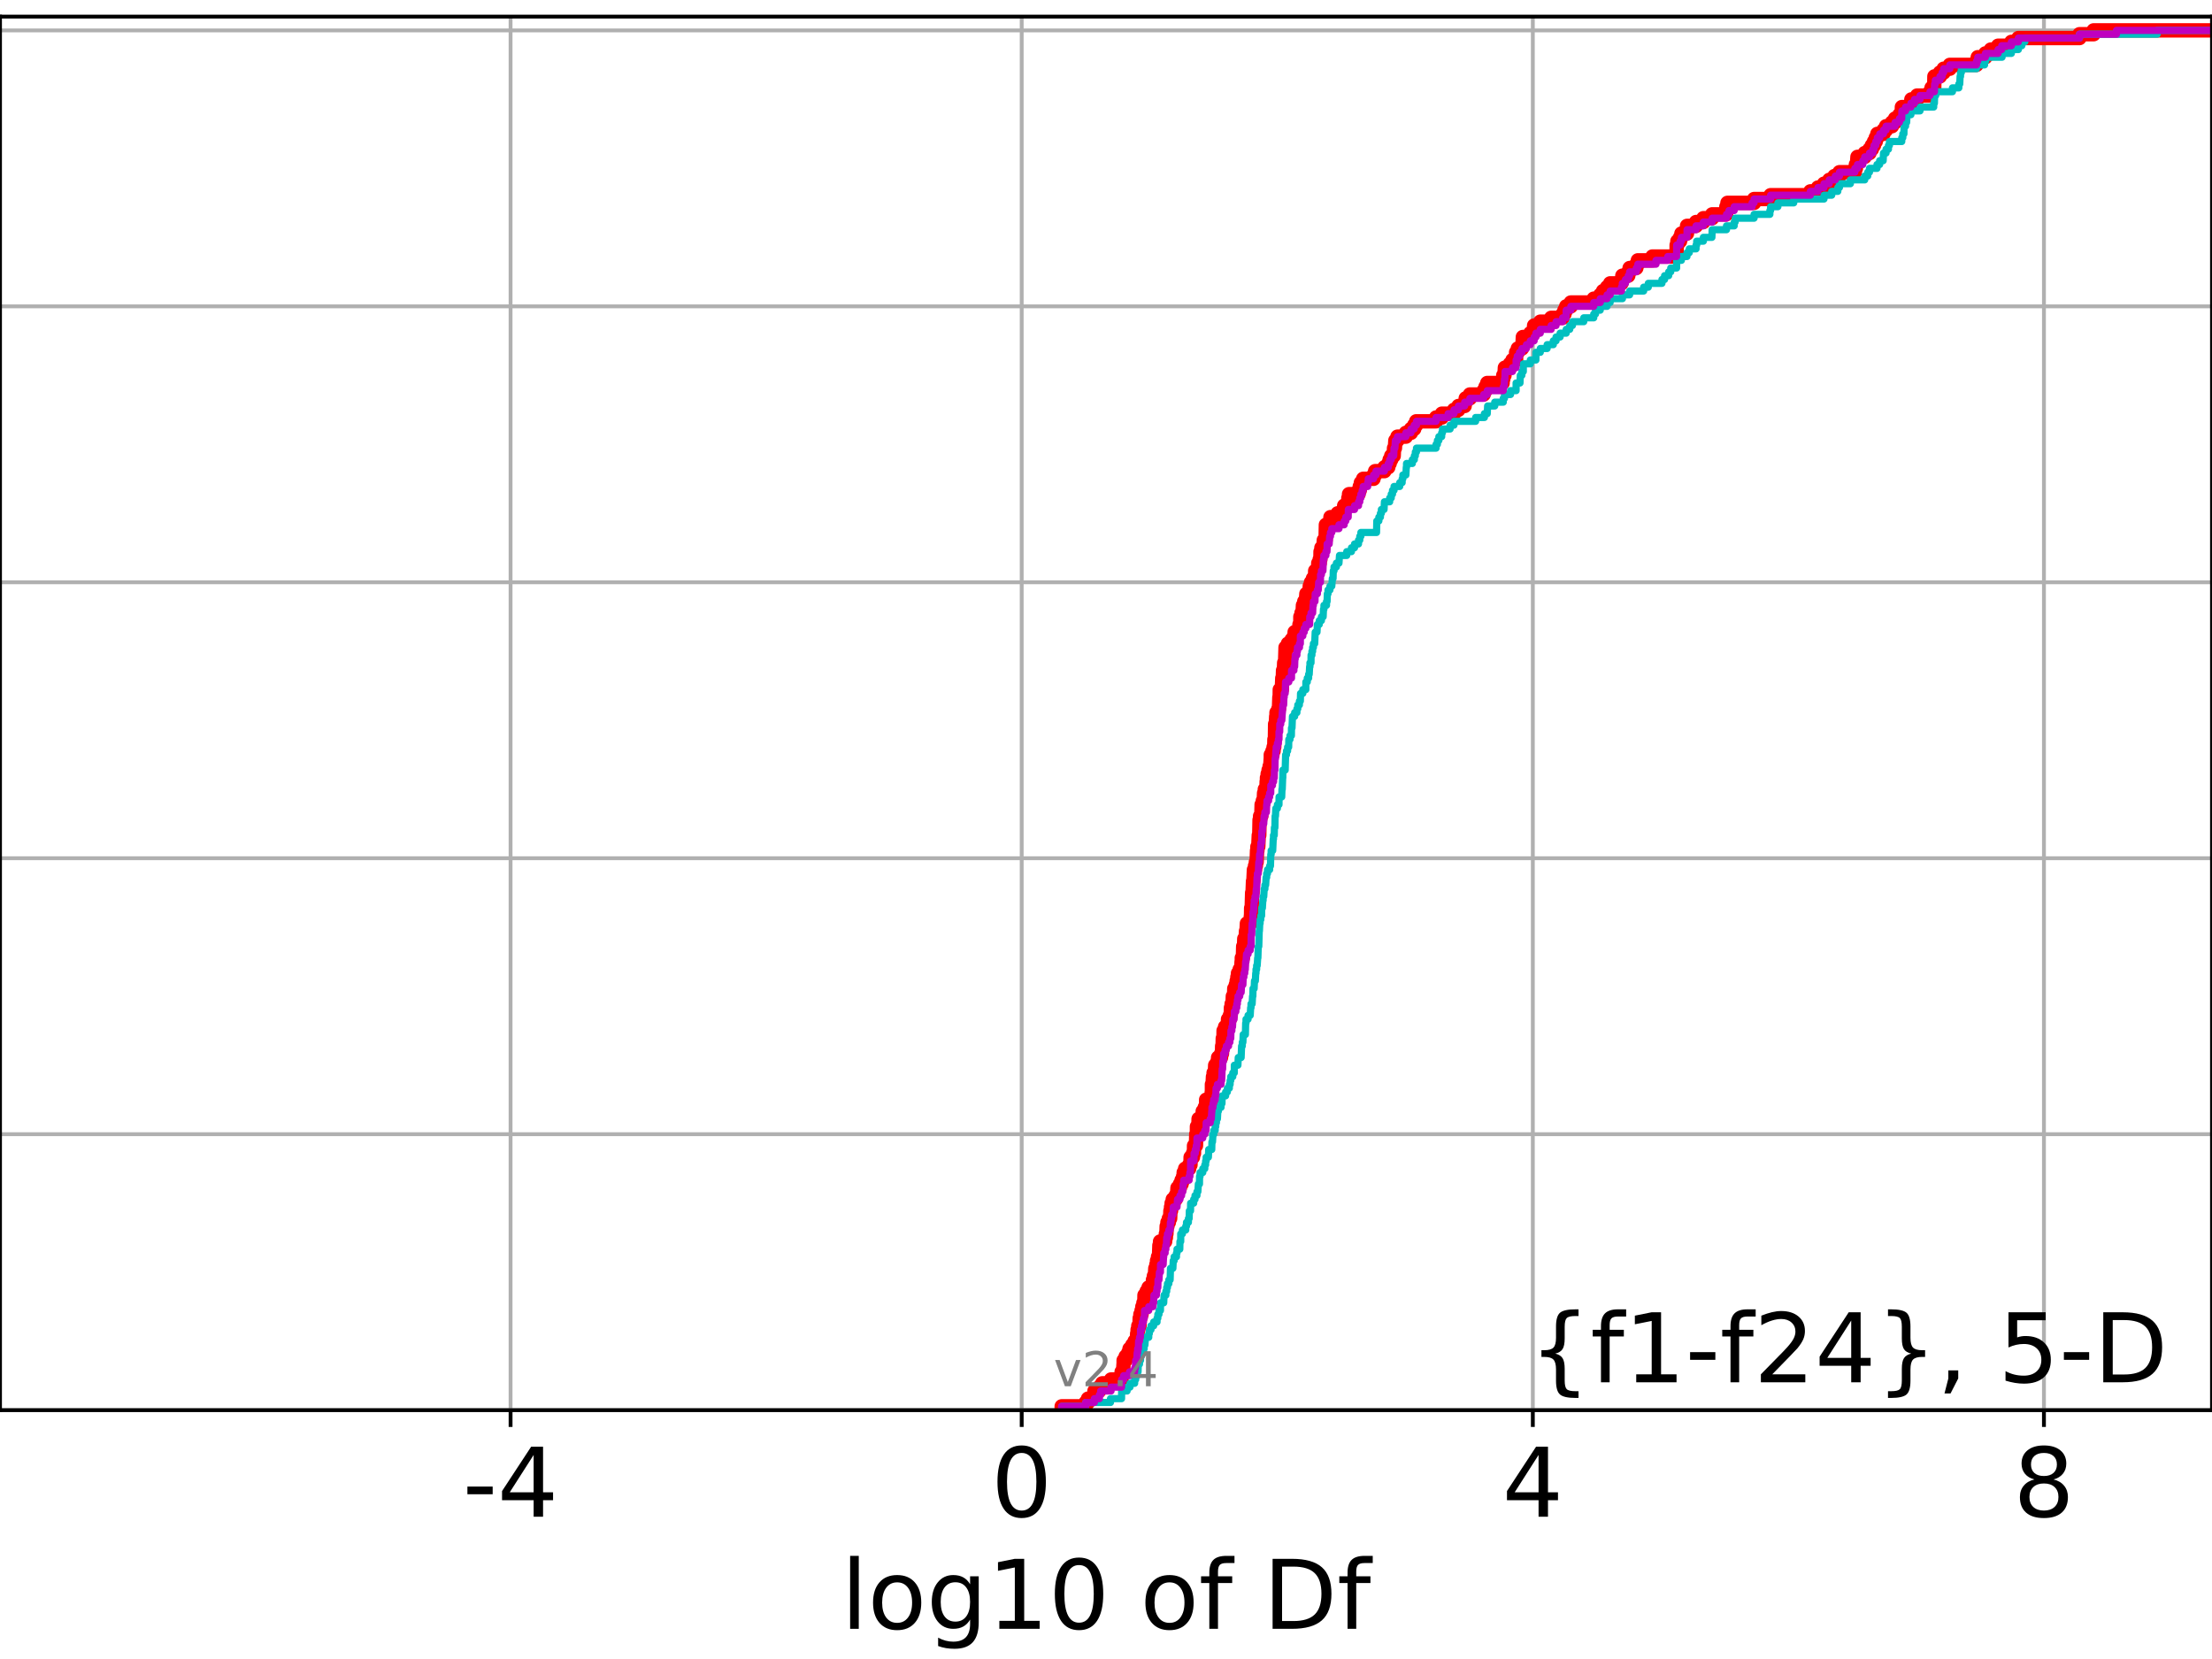 <?xml version="1.0" encoding="utf-8" standalone="no"?>
<!DOCTYPE svg PUBLIC "-//W3C//DTD SVG 1.1//EN"
  "http://www.w3.org/Graphics/SVG/1.1/DTD/svg11.dtd">
<!-- Created with matplotlib (https://matplotlib.org/) -->
<svg height="345.6pt" version="1.1" viewBox="0 0 460.8 345.6" width="460.8pt" xmlns="http://www.w3.org/2000/svg" xmlns:xlink="http://www.w3.org/1999/xlink">
 <defs>
  <style type="text/css">
*{stroke-linecap:butt;stroke-linejoin:round;}
  </style>
 </defs>
 <g id="figure_1">
  <g id="patch_1">
   <path d="M 0 345.6 
L 460.8 345.6 
L 460.8 0 
L 0 0 
z
" style="fill:#ffffff;"/>
  </g>
  <g id="axes_1">
   <g id="patch_2">
    <path d="M 0 293.76 
L 460.8 293.76 
L 460.8 3.456 
L 0 3.456 
z
" style="fill:#ffffff;"/>
   </g>
   <g id="matplotlib.axis_1">
    <g id="xtick_1">
     <g id="line2d_1">
      <path clip-path="url(#p5a6af10f30)" d="M 106.361 293.76 
L 106.361 3.456 
" style="fill:none;stroke:#b0b0b0;stroke-linecap:square;stroke-width:0.8;"/>
     </g>
     <g id="line2d_2">
      <defs>
       <path d="M 0 0 
L 0 3.5 
" id="mb61522f0f8" style="stroke:#000000;stroke-width:0.8;"/>
      </defs>
      <g>
       <use style="stroke:#000000;stroke-width:0.8;" x="106.361" xlink:href="#mb61522f0f8" y="293.76"/>
      </g>
     </g>
     <g id="text_1">
      <!-- -4 -->
      <defs>
       <path d="M 4.891 31.391 
L 31.203 31.391 
L 31.203 23.391 
L 4.891 23.391 
z
" id="DejaVuSans-45"/>
       <path d="M 37.797 64.312 
L 12.891 25.391 
L 37.797 25.391 
z
M 35.203 72.906 
L 47.609 72.906 
L 47.609 25.391 
L 58.016 25.391 
L 58.016 17.188 
L 47.609 17.188 
L 47.609 0 
L 37.797 0 
L 37.797 17.188 
L 4.891 17.188 
L 4.891 26.703 
z
" id="DejaVuSans-52"/>
      </defs>
      <g transform="translate(96.391 315.957)scale(0.2 -0.2)">
       <use xlink:href="#DejaVuSans-45"/>
       <use x="36.084" xlink:href="#DejaVuSans-52"/>
      </g>
     </g>
    </g>
    <g id="xtick_2">
     <g id="line2d_3">
      <path clip-path="url(#p5a6af10f30)" d="M 212.838 293.76 
L 212.838 3.456 
" style="fill:none;stroke:#b0b0b0;stroke-linecap:square;stroke-width:0.8;"/>
     </g>
     <g id="line2d_4">
      <g>
       <use style="stroke:#000000;stroke-width:0.8;" x="212.838" xlink:href="#mb61522f0f8" y="293.76"/>
      </g>
     </g>
     <g id="text_2">
      <!-- 0 -->
      <defs>
       <path d="M 31.781 66.406 
Q 24.172 66.406 20.328 58.906 
Q 16.5 51.422 16.5 36.375 
Q 16.5 21.391 20.328 13.891 
Q 24.172 6.391 31.781 6.391 
Q 39.453 6.391 43.281 13.891 
Q 47.125 21.391 47.125 36.375 
Q 47.125 51.422 43.281 58.906 
Q 39.453 66.406 31.781 66.406 
z
M 31.781 74.219 
Q 44.047 74.219 50.516 64.516 
Q 56.984 54.828 56.984 36.375 
Q 56.984 17.969 50.516 8.266 
Q 44.047 -1.422 31.781 -1.422 
Q 19.531 -1.422 13.062 8.266 
Q 6.594 17.969 6.594 36.375 
Q 6.594 54.828 13.062 64.516 
Q 19.531 74.219 31.781 74.219 
z
" id="DejaVuSans-48"/>
      </defs>
      <g transform="translate(206.476 315.957)scale(0.2 -0.2)">
       <use xlink:href="#DejaVuSans-48"/>
      </g>
     </g>
    </g>
    <g id="xtick_3">
     <g id="line2d_5">
      <path clip-path="url(#p5a6af10f30)" d="M 319.315 293.76 
L 319.315 3.456 
" style="fill:none;stroke:#b0b0b0;stroke-linecap:square;stroke-width:0.8;"/>
     </g>
     <g id="line2d_6">
      <g>
       <use style="stroke:#000000;stroke-width:0.8;" x="319.315" xlink:href="#mb61522f0f8" y="293.76"/>
      </g>
     </g>
     <g id="text_3">
      <!-- 4 -->
      <g transform="translate(312.952 315.957)scale(0.2 -0.2)">
       <use xlink:href="#DejaVuSans-52"/>
      </g>
     </g>
    </g>
    <g id="xtick_4">
     <g id="line2d_7">
      <path clip-path="url(#p5a6af10f30)" d="M 425.791 293.76 
L 425.791 3.456 
" style="fill:none;stroke:#b0b0b0;stroke-linecap:square;stroke-width:0.8;"/>
     </g>
     <g id="line2d_8">
      <g>
       <use style="stroke:#000000;stroke-width:0.8;" x="425.791" xlink:href="#mb61522f0f8" y="293.76"/>
      </g>
     </g>
     <g id="text_4">
      <!-- 8 -->
      <defs>
       <path d="M 31.781 34.625 
Q 24.75 34.625 20.719 30.859 
Q 16.703 27.094 16.703 20.516 
Q 16.703 13.922 20.719 10.156 
Q 24.75 6.391 31.781 6.391 
Q 38.812 6.391 42.859 10.172 
Q 46.922 13.969 46.922 20.516 
Q 46.922 27.094 42.891 30.859 
Q 38.875 34.625 31.781 34.625 
z
M 21.922 38.812 
Q 15.578 40.375 12.031 44.719 
Q 8.5 49.078 8.5 55.328 
Q 8.5 64.062 14.719 69.141 
Q 20.953 74.219 31.781 74.219 
Q 42.672 74.219 48.875 69.141 
Q 55.078 64.062 55.078 55.328 
Q 55.078 49.078 51.531 44.719 
Q 48 40.375 41.703 38.812 
Q 48.828 37.156 52.797 32.312 
Q 56.781 27.484 56.781 20.516 
Q 56.781 9.906 50.312 4.234 
Q 43.844 -1.422 31.781 -1.422 
Q 19.734 -1.422 13.25 4.234 
Q 6.781 9.906 6.781 20.516 
Q 6.781 27.484 10.781 32.312 
Q 14.797 37.156 21.922 38.812 
z
M 18.312 54.391 
Q 18.312 48.734 21.844 45.562 
Q 25.391 42.391 31.781 42.391 
Q 38.141 42.391 41.719 45.562 
Q 45.312 48.734 45.312 54.391 
Q 45.312 60.062 41.719 63.234 
Q 38.141 66.406 31.781 66.406 
Q 25.391 66.406 21.844 63.234 
Q 18.312 60.062 18.312 54.391 
z
" id="DejaVuSans-56"/>
      </defs>
      <g transform="translate(419.429 315.957)scale(0.2 -0.2)">
       <use xlink:href="#DejaVuSans-56"/>
      </g>
     </g>
    </g>
    <g id="text_5">
     <!-- log10 of Df -->
     <defs>
      <path d="M 9.422 75.984 
L 18.406 75.984 
L 18.406 0 
L 9.422 0 
z
" id="DejaVuSans-108"/>
      <path d="M 30.609 48.391 
Q 23.391 48.391 19.188 42.75 
Q 14.984 37.109 14.984 27.297 
Q 14.984 17.484 19.156 11.844 
Q 23.344 6.203 30.609 6.203 
Q 37.797 6.203 41.984 11.859 
Q 46.188 17.531 46.188 27.297 
Q 46.188 37.016 41.984 42.703 
Q 37.797 48.391 30.609 48.391 
z
M 30.609 56 
Q 42.328 56 49.016 48.375 
Q 55.719 40.766 55.719 27.297 
Q 55.719 13.875 49.016 6.219 
Q 42.328 -1.422 30.609 -1.422 
Q 18.844 -1.422 12.172 6.219 
Q 5.516 13.875 5.516 27.297 
Q 5.516 40.766 12.172 48.375 
Q 18.844 56 30.609 56 
z
" id="DejaVuSans-111"/>
      <path d="M 45.406 27.984 
Q 45.406 37.75 41.375 43.109 
Q 37.359 48.484 30.078 48.484 
Q 22.859 48.484 18.828 43.109 
Q 14.797 37.75 14.797 27.984 
Q 14.797 18.266 18.828 12.891 
Q 22.859 7.516 30.078 7.516 
Q 37.359 7.516 41.375 12.891 
Q 45.406 18.266 45.406 27.984 
z
M 54.391 6.781 
Q 54.391 -7.172 48.188 -13.984 
Q 42 -20.797 29.203 -20.797 
Q 24.469 -20.797 20.266 -20.094 
Q 16.062 -19.391 12.109 -17.922 
L 12.109 -9.188 
Q 16.062 -11.328 19.922 -12.344 
Q 23.781 -13.375 27.781 -13.375 
Q 36.625 -13.375 41.016 -8.766 
Q 45.406 -4.156 45.406 5.172 
L 45.406 9.625 
Q 42.625 4.781 38.281 2.391 
Q 33.938 0 27.875 0 
Q 17.828 0 11.672 7.656 
Q 5.516 15.328 5.516 27.984 
Q 5.516 40.672 11.672 48.328 
Q 17.828 56 27.875 56 
Q 33.938 56 38.281 53.609 
Q 42.625 51.219 45.406 46.391 
L 45.406 54.688 
L 54.391 54.688 
z
" id="DejaVuSans-103"/>
      <path d="M 12.406 8.297 
L 28.516 8.297 
L 28.516 63.922 
L 10.984 60.406 
L 10.984 69.391 
L 28.422 72.906 
L 38.281 72.906 
L 38.281 8.297 
L 54.391 8.297 
L 54.391 0 
L 12.406 0 
z
" id="DejaVuSans-49"/>
      <path id="DejaVuSans-32"/>
      <path d="M 37.109 75.984 
L 37.109 68.5 
L 28.516 68.5 
Q 23.688 68.5 21.797 66.547 
Q 19.922 64.594 19.922 59.516 
L 19.922 54.688 
L 34.719 54.688 
L 34.719 47.703 
L 19.922 47.703 
L 19.922 0 
L 10.891 0 
L 10.891 47.703 
L 2.297 47.703 
L 2.297 54.688 
L 10.891 54.688 
L 10.891 58.5 
Q 10.891 67.625 15.141 71.797 
Q 19.391 75.984 28.609 75.984 
z
" id="DejaVuSans-102"/>
      <path d="M 19.672 64.797 
L 19.672 8.109 
L 31.594 8.109 
Q 46.688 8.109 53.688 14.938 
Q 60.688 21.781 60.688 36.531 
Q 60.688 51.172 53.688 57.984 
Q 46.688 64.797 31.594 64.797 
z
M 9.812 72.906 
L 30.078 72.906 
Q 51.266 72.906 61.172 64.094 
Q 71.094 55.281 71.094 36.531 
Q 71.094 17.672 61.125 8.828 
Q 51.172 0 30.078 0 
L 9.812 0 
z
" id="DejaVuSans-68"/>
     </defs>
     <g transform="translate(175.214 339.313)scale(0.2 -0.2)">
      <use xlink:href="#DejaVuSans-108"/>
      <use x="27.783" xlink:href="#DejaVuSans-111"/>
      <use x="88.965" xlink:href="#DejaVuSans-103"/>
      <use x="152.441" xlink:href="#DejaVuSans-49"/>
      <use x="216.064" xlink:href="#DejaVuSans-48"/>
      <use x="279.688" xlink:href="#DejaVuSans-32"/>
      <use x="311.475" xlink:href="#DejaVuSans-111"/>
      <use x="372.656" xlink:href="#DejaVuSans-102"/>
      <use x="407.861" xlink:href="#DejaVuSans-32"/>
      <use x="439.648" xlink:href="#DejaVuSans-68"/>
      <use x="516.65" xlink:href="#DejaVuSans-102"/>
     </g>
    </g>
   </g>
   <g id="matplotlib.axis_2">
    <g id="ytick_1">
     <g id="line2d_9">
      <path clip-path="url(#p5a6af10f30)" d="M 0 293.76 
L 460.8 293.76 
" style="fill:none;stroke:#b0b0b0;stroke-linecap:square;stroke-width:0.8;"/>
     </g>
     <g id="line2d_10">
      <defs>
       <path d="M 0 0 
L -3.5 0 
" id="m078ff20a2b" style="stroke:#000000;stroke-width:0.8;"/>
      </defs>
      <g>
       <use style="stroke:#000000;stroke-width:0.8;" x="0" xlink:href="#m078ff20a2b" y="293.76"/>
      </g>
     </g>
    </g>
    <g id="ytick_2">
     <g id="line2d_11">
      <path clip-path="url(#p5a6af10f30)" d="M 0 236.274 
L 460.8 236.274 
" style="fill:none;stroke:#b0b0b0;stroke-linecap:square;stroke-width:0.8;"/>
     </g>
     <g id="line2d_12">
      <g>
       <use style="stroke:#000000;stroke-width:0.8;" x="0" xlink:href="#m078ff20a2b" y="236.274"/>
      </g>
     </g>
    </g>
    <g id="ytick_3">
     <g id="line2d_13">
      <path clip-path="url(#p5a6af10f30)" d="M 0 178.788 
L 460.8 178.788 
" style="fill:none;stroke:#b0b0b0;stroke-linecap:square;stroke-width:0.8;"/>
     </g>
     <g id="line2d_14">
      <g>
       <use style="stroke:#000000;stroke-width:0.8;" x="0" xlink:href="#m078ff20a2b" y="178.788"/>
      </g>
     </g>
    </g>
    <g id="ytick_4">
     <g id="line2d_15">
      <path clip-path="url(#p5a6af10f30)" d="M 0 121.302 
L 460.8 121.302 
" style="fill:none;stroke:#b0b0b0;stroke-linecap:square;stroke-width:0.8;"/>
     </g>
     <g id="line2d_16">
      <g>
       <use style="stroke:#000000;stroke-width:0.8;" x="0" xlink:href="#m078ff20a2b" y="121.302"/>
      </g>
     </g>
    </g>
    <g id="ytick_5">
     <g id="line2d_17">
      <path clip-path="url(#p5a6af10f30)" d="M 0 63.816 
L 460.8 63.816 
" style="fill:none;stroke:#b0b0b0;stroke-linecap:square;stroke-width:0.8;"/>
     </g>
     <g id="line2d_18">
      <g>
       <use style="stroke:#000000;stroke-width:0.8;" x="0" xlink:href="#m078ff20a2b" y="63.816"/>
      </g>
     </g>
    </g>
    <g id="ytick_6">
     <g id="line2d_19">
      <path clip-path="url(#p5a6af10f30)" d="M 0 6.33 
L 460.8 6.33 
" style="fill:none;stroke:#b0b0b0;stroke-linecap:square;stroke-width:0.8;"/>
     </g>
     <g id="line2d_20">
      <g>
       <use style="stroke:#000000;stroke-width:0.8;" x="0" xlink:href="#m078ff20a2b" y="6.33"/>
      </g>
     </g>
    </g>
   </g>
   <g id="line2d_21">
    <path clip-path="url(#p5a6af10f30)" d="M 221.172 293.76 
L 221.172 292.962 
L 226.167 292.962 
L 226.167 292.163 
L 226.651 292.163 
L 226.651 291.365 
L 227.972 291.365 
L 227.997 289.768 
L 228.985 289.768 
L 228.985 288.97 
L 229.607 288.97 
L 229.607 288.171 
L 231.454 288.171 
L 231.454 287.373 
L 233.638 287.373 
L 233.657 285.776 
L 233.951 285.776 
L 234.053 284.179 
L 234.074 284.179 
L 234.074 283.381 
L 234.49 283.381 
L 234.49 282.582 
L 235.037 282.582 
L 235.037 281.784 
L 235.301 281.784 
L 235.301 280.985 
L 235.871 280.985 
L 235.871 280.187 
L 236.366 280.187 
L 236.366 279.389 
L 236.806 279.389 
L 236.892 277.792 
L 236.983 277.792 
L 236.983 276.993 
L 237.133 276.993 
L 237.133 276.195 
L 237.379 276.195 
L 237.423 274.598 
L 237.566 274.598 
L 237.566 273.8 
L 237.809 273.8 
L 237.809 273.001 
L 237.976 273.001 
L 237.976 272.203 
L 238.196 272.203 
L 238.196 271.404 
L 238.39 271.404 
L 238.418 269.808 
L 238.864 269.808 
L 238.864 269.009 
L 239.269 269.009 
L 239.269 268.211 
L 240.142 268.211 
L 240.184 266.614 
L 240.381 266.614 
L 240.381 265.815 
L 240.575 265.815 
L 240.676 264.219 
L 240.896 264.219 
L 240.896 263.42 
L 241.031 263.42 
L 241.031 262.622 
L 241.235 262.622 
L 241.235 261.823 
L 241.438 261.823 
L 241.526 259.428 
L 241.659 259.428 
L 241.659 258.63 
L 242.717 258.63 
L 242.717 257.831 
L 242.869 257.831 
L 242.869 257.033 
L 242.982 257.033 
L 243.042 255.436 
L 243.203 255.436 
L 243.203 254.638 
L 243.493 254.638 
L 243.493 253.839 
L 243.759 253.839 
L 243.818 252.242 
L 243.947 252.242 
L 243.947 251.444 
L 244.074 251.444 
L 244.074 250.646 
L 244.306 250.646 
L 244.306 249.847 
L 244.918 249.847 
L 244.918 249.049 
L 245.192 249.049 
L 245.295 247.452 
L 245.809 247.452 
L 245.809 246.653 
L 246.147 246.653 
L 246.147 245.855 
L 246.465 245.855 
L 246.465 245.057 
L 246.585 245.057 
L 246.585 244.258 
L 246.888 244.258 
L 246.888 243.46 
L 247.721 243.46 
L 247.721 242.661 
L 247.998 242.661 
L 248.029 241.065 
L 248.51 241.065 
L 248.51 240.266 
L 248.726 240.266 
L 248.74 238.669 
L 249.139 238.669 
L 249.204 236.274 
L 249.333 236.274 
L 249.347 234.677 
L 249.648 234.677 
L 249.69 233.08 
L 250.496 233.08 
L 250.554 231.484 
L 250.979 231.484 
L 250.979 230.685 
L 251.256 230.685 
L 251.265 229.088 
L 252.338 229.088 
L 252.429 227.491 
L 252.466 227.491 
L 252.467 225.895 
L 252.6 225.895 
L 252.685 224.298 
L 252.815 224.298 
L 252.815 223.499 
L 253.084 223.499 
L 253.147 221.903 
L 253.61 221.903 
L 253.61 221.104 
L 253.753 221.104 
L 253.753 220.306 
L 254.363 220.306 
L 254.363 219.507 
L 254.561 219.507 
L 254.597 217.91 
L 254.692 217.91 
L 254.729 216.314 
L 254.873 216.314 
L 254.895 214.717 
L 255.207 214.717 
L 255.207 213.918 
L 255.789 213.918 
L 255.818 212.322 
L 256.211 212.322 
L 256.211 211.523 
L 256.388 211.523 
L 256.429 209.926 
L 256.574 209.926 
L 256.574 209.128 
L 256.754 209.128 
L 256.825 207.531 
L 257.08 207.531 
L 257.124 205.934 
L 257.449 205.934 
L 257.449 205.136 
L 257.619 205.136 
L 257.619 204.337 
L 257.769 204.337 
L 257.769 203.539 
L 257.897 203.539 
L 257.897 202.741 
L 258.255 202.741 
L 258.255 201.942 
L 258.551 201.942 
L 258.645 200.345 
L 258.691 200.345 
L 258.691 199.547 
L 258.917 199.547 
L 258.982 197.152 
L 259.156 197.152 
L 259.207 195.555 
L 259.481 195.555 
L 259.568 193.958 
L 259.673 193.958 
L 259.757 192.361 
L 260.491 192.361 
L 260.587 190.764 
L 260.615 190.764 
L 260.637 189.168 
L 260.754 189.168 
L 260.844 185.974 
L 260.93 185.974 
L 261.026 183.579 
L 261.105 183.579 
L 261.216 181.183 
L 261.443 181.183 
L 261.443 180.385 
L 261.62 180.385 
L 261.62 179.587 
L 261.778 179.587 
L 261.863 177.191 
L 261.938 177.191 
L 261.938 176.393 
L 262.118 176.393 
L 262.228 173.998 
L 262.327 173.998 
L 262.39 170.804 
L 262.502 170.804 
L 262.502 170.006 
L 262.754 170.006 
L 262.822 167.61 
L 263.071 167.61 
L 263.071 166.812 
L 263.262 166.812 
L 263.331 165.215 
L 263.489 165.215 
L 263.489 164.417 
L 263.817 164.417 
L 263.869 162.82 
L 263.93 162.82 
L 263.93 162.021 
L 264.08 162.021 
L 264.08 161.223 
L 264.272 161.223 
L 264.272 160.425 
L 264.489 160.425 
L 264.489 159.626 
L 264.613 159.626 
L 264.719 158.029 
L 264.732 158.029 
L 264.732 157.231 
L 265.077 157.231 
L 265.077 156.432 
L 265.309 156.432 
L 265.309 155.634 
L 265.45 155.634 
L 265.484 154.037 
L 265.588 154.037 
L 265.63 150.844 
L 265.779 150.844 
L 265.853 149.247 
L 265.917 149.247 
L 265.917 148.448 
L 266.308 148.448 
L 266.308 147.65 
L 266.433 147.65 
L 266.517 145.255 
L 266.583 145.255 
L 266.602 143.658 
L 267.029 143.658 
L 267.122 141.263 
L 267.234 141.263 
L 267.283 139.666 
L 267.461 139.666 
L 267.518 138.069 
L 267.708 138.069 
L 267.803 134.875 
L 268.3 134.875 
L 268.3 134.077 
L 269.049 134.077 
L 269.049 133.278 
L 269.545 133.278 
L 269.545 132.48 
L 269.697 132.48 
L 269.697 131.682 
L 270.633 131.682 
L 270.707 130.085 
L 270.886 130.085 
L 270.889 128.488 
L 271.127 128.488 
L 271.127 127.69 
L 271.343 127.69 
L 271.429 126.093 
L 271.706 126.093 
L 271.706 125.294 
L 272.034 125.294 
L 272.143 123.697 
L 272.82 123.697 
L 272.848 122.101 
L 273.106 122.101 
L 273.106 121.302 
L 273.513 121.302 
L 273.513 120.504 
L 273.931 120.504 
L 273.98 118.907 
L 274.586 118.907 
L 274.62 117.31 
L 274.921 117.31 
L 274.921 116.512 
L 275.067 116.512 
L 275.091 114.915 
L 275.272 114.915 
L 275.272 114.116 
L 275.684 114.116 
L 275.775 112.52 
L 276.143 112.52 
L 276.207 109.326 
L 276.992 109.326 
L 276.992 108.528 
L 277.16 108.528 
L 277.16 107.729 
L 278.656 107.729 
L 278.656 106.931 
L 279.801 106.931 
L 279.801 106.132 
L 280.017 106.132 
L 280.017 105.334 
L 280.763 105.334 
L 280.763 104.535 
L 280.886 104.535 
L 280.886 103.737 
L 281.028 103.737 
L 281.028 102.939 
L 283.003 102.939 
L 283.003 102.14 
L 283.267 102.14 
L 283.267 101.342 
L 283.496 101.342 
L 283.496 100.543 
L 283.972 100.543 
L 283.972 99.745 
L 286.128 99.745 
L 286.128 98.947 
L 286.465 98.947 
L 286.465 98.148 
L 288.4 98.148 
L 288.4 97.35 
L 289.202 97.35 
L 289.202 96.551 
L 289.491 96.551 
L 289.491 95.753 
L 289.82 95.753 
L 289.82 94.954 
L 290.334 94.954 
L 290.403 93.358 
L 290.585 93.358 
L 290.681 91.761 
L 291.115 91.761 
L 291.115 90.962 
L 292.869 90.962 
L 292.869 90.164 
L 293.924 90.164 
L 293.924 89.366 
L 294.598 89.366 
L 294.598 88.567 
L 295.017 88.567 
L 295.017 87.769 
L 299.16 87.769 
L 299.16 86.97 
L 300.374 86.97 
L 300.374 86.172 
L 302.892 86.172 
L 302.892 85.373 
L 303.82 85.373 
L 303.82 84.575 
L 305.112 84.575 
L 305.112 83.777 
L 305.338 83.777 
L 305.338 82.978 
L 306.203 82.978 
L 306.203 82.18 
L 309.068 82.18 
L 309.068 81.381 
L 309.462 81.381 
L 309.462 80.583 
L 309.821 80.583 
L 309.821 79.785 
L 313.023 79.785 
L 313.023 78.986 
L 313.157 78.986 
L 313.157 78.188 
L 313.413 78.188 
L 313.495 76.591 
L 314.533 76.591 
L 314.533 75.792 
L 315.081 75.792 
L 315.081 74.994 
L 315.832 74.994 
L 315.832 73.397 
L 316.19 73.397 
L 316.19 72.599 
L 317.051 72.599 
L 317.051 71.8 
L 317.168 71.8 
L 317.241 70.204 
L 318.793 70.204 
L 318.793 69.405 
L 319.497 69.405 
L 319.589 67.808 
L 320.867 67.808 
L 320.867 67.01 
L 323.137 67.01 
L 323.137 66.211 
L 325.518 66.211 
L 325.518 65.413 
L 325.906 65.413 
L 325.906 64.615 
L 326.266 64.615 
L 326.266 63.816 
L 327.23 63.816 
L 327.23 63.018 
L 332.004 63.018 
L 332.004 62.219 
L 333.358 62.219 
L 333.358 61.421 
L 333.944 61.421 
L 333.944 60.623 
L 334.782 60.623 
L 334.782 59.824 
L 335.426 59.824 
L 335.426 59.026 
L 337.776 59.026 
L 337.776 58.227 
L 337.963 58.227 
L 337.963 57.429 
L 339.2 57.429 
L 339.2 56.63 
L 339.479 56.63 
L 339.479 55.832 
L 340.873 55.832 
L 340.873 55.034 
L 341.195 55.034 
L 341.195 54.235 
L 344.23 54.235 
L 344.23 53.437 
L 349.268 53.437 
L 349.277 51.042 
L 349.431 51.042 
L 349.431 50.243 
L 349.986 50.243 
L 349.986 49.445 
L 350.267 49.445 
L 350.267 48.646 
L 351.427 48.646 
L 351.444 47.05 
L 353.319 47.05 
L 353.319 46.251 
L 354.841 46.251 
L 354.841 45.453 
L 356.67 45.453 
L 356.67 44.654 
L 359.584 44.654 
L 359.637 43.057 
L 359.862 43.057 
L 359.862 42.259 
L 365.409 42.259 
L 365.409 41.461 
L 368.845 41.461 
L 368.845 40.662 
L 377.13 40.662 
L 377.13 39.864 
L 378.715 39.864 
L 378.715 39.065 
L 379.97 39.065 
L 379.97 38.267 
L 381.064 38.267 
L 381.064 37.469 
L 382.155 37.469 
L 382.155 36.67 
L 383.191 36.67 
L 383.191 35.872 
L 386.403 35.872 
L 386.403 35.073 
L 386.619 35.073 
L 386.619 34.275 
L 386.838 34.275 
L 386.946 32.678 
L 388.455 32.678 
L 388.455 31.88 
L 389.445 31.88 
L 389.445 31.081 
L 389.946 31.081 
L 389.946 30.283 
L 390.393 30.283 
L 390.393 29.484 
L 390.762 29.484 
L 390.762 28.686 
L 391.08 28.686 
L 391.08 27.888 
L 392.366 27.888 
L 392.366 27.089 
L 392.9 27.089 
L 392.9 26.291 
L 394.127 26.291 
L 394.127 25.492 
L 394.777 25.492 
L 394.777 24.694 
L 395.681 24.694 
L 395.681 23.895 
L 396.163 23.895 
L 396.199 22.299 
L 398.076 22.299 
L 398.172 20.702 
L 399.376 20.702 
L 399.376 19.903 
L 402.053 19.903 
L 402.053 19.105 
L 402.371 19.105 
L 402.371 18.307 
L 402.934 18.307 
L 402.973 15.911 
L 404.124 15.911 
L 404.124 15.113 
L 404.899 15.113 
L 404.899 14.314 
L 406.179 14.314 
L 406.179 13.516 
L 411.739 13.516 
L 411.739 12.718 
L 412.008 12.718 
L 412.008 11.919 
L 413.593 11.919 
L 413.593 11.121 
L 414.723 11.121 
L 414.723 10.322 
L 416.236 10.322 
L 416.236 9.524 
L 419.005 9.524 
L 419.005 8.726 
L 420.462 8.726 
L 420.462 7.927 
L 433.195 7.927 
L 433.195 7.129 
L 436.134 7.129 
L 436.134 6.33 
L 436.134 6.33 
L 460.8 6.33 
L 460.8 6.33 
" style="fill:none;stroke:#ff0000;stroke-linecap:square;stroke-width:3;"/>
   </g>
   <g id="line2d_22">
    <path clip-path="url(#p5a6af10f30)" d="M 221.172 293.76 
L 221.172 292.962 
L 226.167 292.962 
L 226.167 292.163 
L 231.331 292.163 
L 231.331 291.365 
L 233.638 291.365 
L 233.657 289.768 
L 234.793 289.768 
L 234.793 288.97 
L 235.394 288.97 
L 235.394 288.171 
L 236.366 288.171 
L 236.366 287.373 
L 236.586 287.373 
L 236.586 286.574 
L 236.892 286.574 
L 236.892 285.776 
L 237.075 285.776 
L 237.133 284.179 
L 237.379 284.179 
L 237.379 283.381 
L 237.59 283.381 
L 237.59 282.582 
L 237.737 282.582 
L 237.737 281.784 
L 238.196 281.784 
L 238.196 280.985 
L 238.345 280.985 
L 238.345 280.187 
L 238.511 280.187 
L 238.617 278.59 
L 239.305 278.59 
L 239.305 277.792 
L 239.436 277.792 
L 239.436 276.993 
L 239.768 276.993 
L 239.768 276.195 
L 240.33 276.195 
L 240.33 275.396 
L 241.031 275.396 
L 241.031 274.598 
L 241.199 274.598 
L 241.199 273.8 
L 241.438 273.8 
L 241.438 273.001 
L 241.741 273.001 
L 241.754 271.404 
L 242.424 271.404 
L 242.493 269.808 
L 242.869 269.808 
L 242.869 269.009 
L 243.042 269.009 
L 243.042 268.211 
L 243.203 268.211 
L 243.203 267.412 
L 243.493 267.412 
L 243.493 266.614 
L 243.759 266.614 
L 243.833 264.219 
L 244.333 264.219 
L 244.406 262.622 
L 244.595 262.622 
L 244.595 261.823 
L 245.078 261.823 
L 245.078 261.025 
L 245.192 261.025 
L 245.192 260.227 
L 245.773 260.227 
L 245.802 258.63 
L 245.964 258.63 
L 245.966 257.033 
L 246.315 257.033 
L 246.315 256.234 
L 247.013 256.234 
L 247.013 255.436 
L 247.169 255.436 
L 247.169 254.638 
L 247.566 254.638 
L 247.566 253.839 
L 247.721 253.839 
L 247.759 252.242 
L 248.009 252.242 
L 248.029 250.646 
L 248.667 250.646 
L 248.667 249.847 
L 248.942 249.847 
L 248.942 249.049 
L 249.347 249.049 
L 249.347 248.25 
L 249.538 248.25 
L 249.64 246.653 
L 249.871 246.653 
L 249.887 245.057 
L 249.997 245.057 
L 249.997 244.258 
L 250.559 244.258 
L 250.559 243.46 
L 250.979 243.46 
L 250.979 242.661 
L 251.15 242.661 
L 251.15 241.863 
L 251.265 241.863 
L 251.265 241.065 
L 251.731 241.065 
L 251.794 239.468 
L 252.429 239.468 
L 252.466 237.871 
L 252.585 237.871 
L 252.685 236.274 
L 252.864 236.274 
L 252.864 235.476 
L 253.147 235.476 
L 253.147 234.677 
L 253.267 234.677 
L 253.267 233.879 
L 253.406 233.879 
L 253.406 233.08 
L 253.61 233.08 
L 253.696 231.484 
L 253.814 231.484 
L 253.814 230.685 
L 254.363 230.685 
L 254.363 229.887 
L 254.561 229.887 
L 254.598 228.29 
L 255.316 228.29 
L 255.316 227.491 
L 255.675 227.491 
L 255.675 226.693 
L 256.094 226.693 
L 256.094 225.895 
L 256.255 225.895 
L 256.255 225.096 
L 256.388 225.096 
L 256.388 224.298 
L 256.81 224.298 
L 256.81 223.499 
L 257.124 223.499 
L 257.134 221.903 
L 257.88 221.903 
L 257.948 220.306 
L 258.551 220.306 
L 258.645 217.91 
L 258.791 217.91 
L 258.791 217.112 
L 258.917 217.112 
L 258.982 215.515 
L 259.437 215.515 
L 259.496 213.12 
L 259.568 213.12 
L 259.568 212.322 
L 259.994 212.322 
L 259.994 211.523 
L 260.44 211.523 
L 260.533 209.926 
L 260.608 209.926 
L 260.608 209.128 
L 260.844 209.128 
L 260.93 207.531 
L 260.993 207.531 
L 261.026 205.934 
L 261.261 205.934 
L 261.328 204.337 
L 261.512 204.337 
L 261.591 202.741 
L 261.648 202.741 
L 261.648 201.942 
L 261.778 201.942 
L 261.778 201.144 
L 261.895 201.144 
L 261.997 199.547 
L 262.042 199.547 
L 262.118 197.152 
L 262.228 197.152 
L 262.32 193.958 
L 262.356 193.958 
L 262.43 192.361 
L 262.502 192.361 
L 262.502 191.563 
L 262.648 191.563 
L 262.648 190.764 
L 262.814 190.764 
L 262.822 189.168 
L 262.975 189.168 
L 263.071 187.571 
L 263.13 187.571 
L 263.13 186.772 
L 263.262 186.772 
L 263.354 185.175 
L 263.504 185.175 
L 263.504 184.377 
L 263.656 184.377 
L 263.757 182.78 
L 263.869 182.78 
L 263.869 181.982 
L 264.041 181.982 
L 264.041 181.183 
L 264.489 181.183 
L 264.489 180.385 
L 264.662 180.385 
L 264.732 177.99 
L 264.802 177.99 
L 264.802 177.191 
L 265.127 177.191 
L 265.235 174.796 
L 265.288 174.796 
L 265.288 173.998 
L 265.45 173.998 
L 265.484 172.401 
L 265.588 172.401 
L 265.63 170.006 
L 265.703 170.006 
L 265.779 168.409 
L 266.105 168.409 
L 266.105 167.61 
L 266.438 167.61 
L 266.45 166.013 
L 267.003 166.013 
L 267.058 164.417 
L 267.116 164.417 
L 267.205 162.021 
L 267.231 162.021 
L 267.235 160.425 
L 267.725 160.425 
L 267.819 157.231 
L 268 157.231 
L 268 156.432 
L 268.23 156.432 
L 268.23 155.634 
L 268.451 155.634 
L 268.483 154.037 
L 268.729 154.037 
L 268.729 153.239 
L 269.019 153.239 
L 269.042 151.642 
L 269.15 151.642 
L 269.244 149.247 
L 269.697 149.247 
L 269.697 148.448 
L 270.168 148.448 
L 270.168 147.65 
L 270.354 147.65 
L 270.354 146.851 
L 270.688 146.851 
L 270.688 146.053 
L 270.886 146.053 
L 270.925 144.456 
L 271.401 144.456 
L 271.401 143.658 
L 272.03 143.658 
L 272.034 142.061 
L 272.329 142.061 
L 272.329 141.263 
L 272.611 141.263 
L 272.611 140.464 
L 272.733 140.464 
L 272.82 138.867 
L 272.885 138.867 
L 272.885 138.069 
L 273.106 138.069 
L 273.122 136.472 
L 273.298 136.472 
L 273.298 135.674 
L 273.446 135.674 
L 273.446 134.875 
L 273.604 134.875 
L 273.604 134.077 
L 273.875 134.077 
L 273.98 131.682 
L 274.355 131.682 
L 274.435 130.085 
L 274.824 130.085 
L 274.824 129.286 
L 275.272 129.286 
L 275.272 128.488 
L 275.635 128.488 
L 275.707 126.891 
L 275.804 126.891 
L 275.804 126.093 
L 276.335 126.093 
L 276.335 125.294 
L 276.459 125.294 
L 276.506 123.697 
L 276.65 123.697 
L 276.65 122.899 
L 277.052 122.899 
L 277.052 122.101 
L 277.439 122.101 
L 277.549 120.504 
L 277.702 120.504 
L 277.745 118.907 
L 277.899 118.907 
L 277.899 118.109 
L 278.393 118.109 
L 278.393 117.31 
L 278.931 117.31 
L 279.042 115.713 
L 280.551 115.713 
L 280.551 114.915 
L 281.529 114.915 
L 281.529 114.116 
L 282.171 114.116 
L 282.171 113.318 
L 283.003 113.318 
L 283.003 112.52 
L 283.267 112.52 
L 283.267 111.721 
L 283.496 111.721 
L 283.496 110.923 
L 286.758 110.923 
L 286.812 108.528 
L 287.241 108.528 
L 287.241 107.729 
L 287.567 107.729 
L 287.567 106.931 
L 287.764 106.931 
L 287.764 106.132 
L 288.326 106.132 
L 288.4 104.535 
L 289.491 104.535 
L 289.491 103.737 
L 289.82 103.737 
L 289.82 102.939 
L 290.082 102.939 
L 290.082 102.14 
L 290.403 102.14 
L 290.403 101.342 
L 291.586 101.342 
L 291.586 100.543 
L 292.093 100.543 
L 292.093 99.745 
L 292.239 99.745 
L 292.239 98.947 
L 292.869 98.947 
L 292.954 97.35 
L 293.008 97.35 
L 293.008 96.551 
L 294.216 96.551 
L 294.216 95.753 
L 294.634 95.753 
L 294.634 94.954 
L 294.84 94.954 
L 294.84 94.156 
L 295.074 94.156 
L 295.074 93.358 
L 299.16 93.358 
L 299.16 92.559 
L 299.437 92.559 
L 299.437 91.761 
L 299.74 91.761 
L 299.74 90.962 
L 300.326 90.962 
L 300.326 90.164 
L 300.493 90.164 
L 300.493 89.366 
L 302.085 89.366 
L 302.085 88.567 
L 302.892 88.567 
L 302.892 87.769 
L 307.402 87.769 
L 307.402 86.97 
L 309.224 86.97 
L 309.224 86.172 
L 309.821 86.172 
L 309.903 84.575 
L 311.38 84.575 
L 311.38 83.777 
L 313.157 83.777 
L 313.157 82.978 
L 313.413 82.978 
L 313.413 82.18 
L 314.675 82.18 
L 314.675 81.381 
L 315.832 81.381 
L 315.832 79.785 
L 316.642 79.785 
L 316.705 78.188 
L 317.035 78.188 
L 317.035 77.389 
L 317.331 77.389 
L 317.334 75.792 
L 318.793 75.792 
L 318.793 74.994 
L 319.959 74.994 
L 319.963 73.397 
L 320.867 73.397 
L 320.867 72.599 
L 322.297 72.599 
L 322.297 71.8 
L 323.584 71.8 
L 323.584 71.002 
L 324.154 71.002 
L 324.154 70.204 
L 324.999 70.204 
L 324.999 69.405 
L 326.266 69.405 
L 326.266 68.607 
L 327.006 68.607 
L 327.006 67.808 
L 327.568 67.808 
L 327.568 67.01 
L 329.924 67.01 
L 329.924 66.211 
L 332.004 66.211 
L 332.004 65.413 
L 332.378 65.413 
L 332.378 64.615 
L 333.358 64.615 
L 333.358 63.816 
L 334.782 63.816 
L 334.782 63.018 
L 335.426 63.018 
L 335.426 62.219 
L 337.983 62.219 
L 337.983 61.421 
L 339.479 61.421 
L 339.479 60.623 
L 342.404 60.623 
L 342.404 59.824 
L 343.371 59.824 
L 343.371 59.026 
L 346.214 59.026 
L 346.214 58.227 
L 346.76 58.227 
L 346.76 57.429 
L 347.617 57.429 
L 347.617 56.63 
L 348.049 56.63 
L 348.049 55.832 
L 349.27 55.832 
L 349.277 54.235 
L 350.267 54.235 
L 350.267 53.437 
L 351.427 53.437 
L 351.427 52.638 
L 351.906 52.638 
L 351.906 51.84 
L 353.319 51.84 
L 353.319 51.042 
L 353.453 51.042 
L 353.453 50.243 
L 354.841 50.243 
L 354.841 49.445 
L 356.624 49.445 
L 356.67 47.848 
L 359.659 47.848 
L 359.659 47.05 
L 361.263 47.05 
L 361.263 46.251 
L 361.469 46.251 
L 361.469 45.453 
L 365.409 45.453 
L 365.409 44.654 
L 368.696 44.654 
L 368.696 43.856 
L 368.845 43.856 
L 368.845 43.057 
L 370.364 43.057 
L 370.364 42.259 
L 373.671 42.259 
L 373.671 41.461 
L 379.97 41.461 
L 379.97 40.662 
L 381.577 40.662 
L 381.577 39.864 
L 382.846 39.864 
L 382.846 39.065 
L 383.191 39.065 
L 383.191 38.267 
L 385.467 38.267 
L 385.467 37.469 
L 388.456 37.469 
L 388.456 36.67 
L 389.083 36.67 
L 389.083 35.872 
L 389.445 35.872 
L 389.445 35.073 
L 391.012 35.073 
L 391.012 34.275 
L 391.563 34.275 
L 391.563 33.476 
L 392.297 33.476 
L 392.366 31.88 
L 392.9 31.88 
L 392.9 31.081 
L 393.399 31.081 
L 393.399 30.283 
L 393.605 30.283 
L 393.605 29.484 
L 396.171 29.484 
L 396.171 28.686 
L 396.386 28.686 
L 396.386 27.888 
L 396.62 27.888 
L 396.654 26.291 
L 396.965 26.291 
L 396.965 25.492 
L 397.189 25.492 
L 397.275 23.895 
L 398.076 23.895 
L 398.076 23.097 
L 399.973 23.097 
L 399.973 22.299 
L 402.826 22.299 
L 402.826 21.5 
L 402.973 21.5 
L 403.012 19.903 
L 403.249 19.903 
L 403.249 19.105 
L 406.73 19.105 
L 406.73 18.307 
L 408.056 18.307 
L 408.056 17.508 
L 408.247 17.508 
L 408.324 15.911 
L 408.414 15.911 
L 408.414 15.113 
L 408.583 15.113 
L 408.583 14.314 
L 411.739 14.314 
L 411.739 13.516 
L 413.425 13.516 
L 413.425 12.718 
L 413.666 12.718 
L 413.666 11.919 
L 417.066 11.919 
L 417.066 11.121 
L 419.005 11.121 
L 419.005 10.322 
L 420.462 10.322 
L 420.462 9.524 
L 421.179 9.524 
L 421.179 8.726 
L 421.81 8.726 
L 421.81 7.927 
L 433.195 7.927 
L 433.195 7.129 
L 449.389 7.129 
L 449.389 6.33 
L 449.389 6.33 
L 460.8 6.33 
L 460.8 6.33 
" style="fill:none;stroke:#00bfbf;stroke-linecap:square;stroke-width:1.5;"/>
   </g>
   <g id="line2d_23">
    <path clip-path="url(#p5a6af10f30)" d="M 221.172 293.76 
L 221.172 292.962 
L 226.167 292.962 
L 226.167 292.163 
L 227.972 292.163 
L 227.972 291.365 
L 229.027 291.365 
L 229.027 290.566 
L 229.282 290.566 
L 229.282 289.768 
L 231.454 289.768 
L 231.454 288.97 
L 233.638 288.97 
L 233.657 287.373 
L 234.074 287.373 
L 234.074 286.574 
L 235.301 286.574 
L 235.301 285.776 
L 236.366 285.776 
L 236.366 284.977 
L 236.518 284.977 
L 236.586 283.381 
L 236.806 283.381 
L 236.892 281.784 
L 236.983 281.784 
L 236.983 280.985 
L 237.133 280.985 
L 237.188 279.389 
L 237.379 279.389 
L 237.379 278.59 
L 237.566 278.59 
L 237.59 276.993 
L 237.809 276.993 
L 237.809 276.195 
L 237.976 276.195 
L 237.976 275.396 
L 238.196 275.396 
L 238.196 274.598 
L 238.39 274.598 
L 238.418 273.001 
L 239.305 273.001 
L 239.305 272.203 
L 240.184 272.203 
L 240.184 271.404 
L 240.33 271.404 
L 240.381 269.808 
L 240.896 269.808 
L 240.896 269.009 
L 241.031 269.009 
L 241.031 268.211 
L 241.199 268.211 
L 241.235 266.614 
L 241.438 266.614 
L 241.526 265.017 
L 241.741 265.017 
L 241.754 263.42 
L 242.305 263.42 
L 242.389 261.823 
L 242.424 261.823 
L 242.424 261.025 
L 242.717 261.025 
L 242.717 260.227 
L 242.869 260.227 
L 242.869 259.428 
L 242.982 259.428 
L 243.042 257.831 
L 243.203 257.831 
L 243.203 257.033 
L 243.493 257.033 
L 243.493 256.234 
L 243.759 256.234 
L 243.818 254.638 
L 243.947 254.638 
L 243.947 253.839 
L 244.074 253.839 
L 244.074 253.041 
L 244.366 253.041 
L 244.414 251.444 
L 245.192 251.444 
L 245.295 249.847 
L 245.809 249.847 
L 245.809 249.049 
L 246.147 249.049 
L 246.147 248.25 
L 246.399 248.25 
L 246.465 246.653 
L 246.585 246.653 
L 246.585 245.855 
L 247.721 245.855 
L 247.721 245.057 
L 247.882 245.057 
L 247.882 244.258 
L 247.998 244.258 
L 248.029 241.863 
L 248.726 241.863 
L 248.74 240.266 
L 248.999 240.266 
L 248.999 239.468 
L 249.204 239.468 
L 249.204 238.669 
L 249.333 238.669 
L 249.347 237.072 
L 250.554 237.072 
L 250.554 236.274 
L 250.979 236.274 
L 250.979 235.476 
L 251.256 235.476 
L 251.265 233.879 
L 252.111 233.879 
L 252.111 233.08 
L 252.338 233.08 
L 252.429 231.484 
L 252.466 231.484 
L 252.466 230.685 
L 252.685 230.685 
L 252.685 229.887 
L 252.815 229.887 
L 252.815 229.088 
L 253.147 229.088 
L 253.147 228.29 
L 253.267 228.29 
L 253.333 226.693 
L 253.61 226.693 
L 253.61 225.895 
L 254.363 225.895 
L 254.363 225.096 
L 254.489 225.096 
L 254.597 222.701 
L 254.692 222.701 
L 254.729 221.104 
L 254.873 221.104 
L 254.895 219.507 
L 255.207 219.507 
L 255.207 218.709 
L 255.471 218.709 
L 255.471 217.91 
L 255.93 217.91 
L 255.93 217.112 
L 256.211 217.112 
L 256.211 216.314 
L 256.388 216.314 
L 256.429 214.717 
L 256.62 214.717 
L 256.62 213.918 
L 256.754 213.918 
L 256.825 212.322 
L 257.08 212.322 
L 257.124 210.725 
L 257.449 210.725 
L 257.449 209.926 
L 257.644 209.926 
L 257.644 209.128 
L 257.769 209.128 
L 257.769 208.33 
L 257.897 208.33 
L 257.897 207.531 
L 258.255 207.531 
L 258.255 206.733 
L 258.551 206.733 
L 258.645 205.136 
L 258.917 205.136 
L 258.982 203.539 
L 259.123 203.539 
L 259.123 202.741 
L 259.305 202.741 
L 259.305 201.942 
L 259.418 201.942 
L 259.481 200.345 
L 259.568 200.345 
L 259.673 198.749 
L 260 198.749 
L 260 197.95 
L 260.44 197.95 
L 260.44 197.152 
L 260.615 197.152 
L 260.64 194.756 
L 260.754 194.756 
L 260.844 192.361 
L 260.93 192.361 
L 261.026 189.966 
L 261.125 189.966 
L 261.216 188.369 
L 261.261 188.369 
L 261.261 187.571 
L 261.443 187.571 
L 261.443 186.772 
L 261.62 186.772 
L 261.701 185.175 
L 261.778 185.175 
L 261.863 182.78 
L 261.938 182.78 
L 261.938 181.982 
L 262.118 181.982 
L 262.228 179.587 
L 262.356 179.587 
L 262.39 177.99 
L 262.502 177.99 
L 262.609 176.393 
L 262.648 176.393 
L 262.648 175.594 
L 262.814 175.594 
L 262.866 173.199 
L 262.975 173.199 
L 263.071 171.602 
L 263.262 171.602 
L 263.331 170.006 
L 263.489 170.006 
L 263.489 169.207 
L 263.817 169.207 
L 263.869 167.61 
L 263.93 167.61 
L 263.93 166.812 
L 264.272 166.812 
L 264.272 166.013 
L 264.489 166.013 
L 264.489 165.215 
L 264.719 165.215 
L 264.732 163.618 
L 265.077 163.618 
L 265.077 162.82 
L 265.309 162.82 
L 265.309 162.021 
L 265.45 162.021 
L 265.484 160.425 
L 265.588 160.425 
L 265.63 158.029 
L 265.703 158.029 
L 265.779 156.432 
L 265.853 156.432 
L 265.853 155.634 
L 266.105 155.634 
L 266.105 154.836 
L 266.308 154.836 
L 266.308 154.037 
L 266.433 154.037 
L 266.438 152.44 
L 266.583 152.44 
L 266.602 150.844 
L 266.802 150.844 
L 266.802 150.045 
L 267.029 150.045 
L 267.122 148.448 
L 267.145 148.448 
L 267.234 146.851 
L 267.404 146.851 
L 267.461 145.255 
L 267.518 145.255 
L 267.518 144.456 
L 267.725 144.456 
L 267.803 142.061 
L 268.483 142.061 
L 268.483 141.263 
L 269.042 141.263 
L 269.049 139.666 
L 269.545 139.666 
L 269.545 138.867 
L 269.697 138.867 
L 269.744 137.27 
L 269.817 137.27 
L 269.817 136.472 
L 270.168 136.472 
L 270.168 135.674 
L 270.281 135.674 
L 270.281 134.875 
L 270.707 134.875 
L 270.707 134.077 
L 270.886 134.077 
L 270.889 132.48 
L 271.401 132.48 
L 271.401 131.682 
L 271.692 131.682 
L 271.692 130.883 
L 272.034 130.883 
L 272.034 130.085 
L 272.82 130.085 
L 272.848 128.488 
L 273.106 128.488 
L 273.106 127.69 
L 273.446 127.69 
L 273.513 126.093 
L 273.604 126.093 
L 273.604 125.294 
L 273.931 125.294 
L 273.98 123.697 
L 274.435 123.697 
L 274.435 122.899 
L 274.62 122.899 
L 274.702 121.302 
L 275.067 121.302 
L 275.091 119.705 
L 275.272 119.705 
L 275.272 118.907 
L 275.592 118.907 
L 275.684 116.512 
L 275.775 116.512 
L 275.775 115.713 
L 276.207 115.713 
L 276.207 114.915 
L 276.431 114.915 
L 276.459 113.318 
L 276.895 113.318 
L 276.992 111.721 
L 277.16 111.721 
L 277.16 110.923 
L 277.439 110.923 
L 277.439 110.124 
L 278.931 110.124 
L 278.931 109.326 
L 280.017 109.326 
L 280.017 108.528 
L 280.352 108.528 
L 280.352 107.729 
L 280.852 107.729 
L 280.886 106.132 
L 282.171 106.132 
L 282.171 105.334 
L 283.003 105.334 
L 283.003 104.535 
L 283.267 104.535 
L 283.267 103.737 
L 283.496 103.737 
L 283.496 102.939 
L 283.769 102.939 
L 283.769 102.14 
L 283.972 102.14 
L 283.972 101.342 
L 284.915 101.342 
L 284.915 100.543 
L 285.033 100.543 
L 285.033 99.745 
L 286.128 99.745 
L 286.128 98.947 
L 286.65 98.947 
L 286.65 98.148 
L 288.4 98.148 
L 288.4 97.35 
L 289.202 97.35 
L 289.202 96.551 
L 289.491 96.551 
L 289.491 95.753 
L 289.82 95.753 
L 289.82 94.954 
L 290.334 94.954 
L 290.403 93.358 
L 290.585 93.358 
L 290.681 91.761 
L 291.115 91.761 
L 291.115 90.962 
L 292.869 90.962 
L 292.869 90.164 
L 293.924 90.164 
L 293.924 89.366 
L 294.598 89.366 
L 294.598 88.567 
L 295.074 88.567 
L 295.074 87.769 
L 299.16 87.769 
L 299.16 86.97 
L 301.674 86.97 
L 301.674 86.172 
L 302.892 86.172 
L 302.892 85.373 
L 303.82 85.373 
L 303.82 84.575 
L 305.112 84.575 
L 305.112 83.777 
L 306.203 83.777 
L 306.203 82.978 
L 309.068 82.978 
L 309.068 82.18 
L 309.821 82.18 
L 309.821 81.381 
L 313.157 81.381 
L 313.157 80.583 
L 313.338 80.583 
L 313.413 78.986 
L 313.495 78.986 
L 313.529 77.389 
L 315.081 77.389 
L 315.081 76.591 
L 315.832 76.591 
L 315.832 74.994 
L 316.064 74.994 
L 316.064 74.196 
L 316.53 74.196 
L 316.53 73.397 
L 317.051 73.397 
L 317.051 72.599 
L 317.98 72.599 
L 317.98 71.8 
L 318.793 71.8 
L 318.793 71.002 
L 319.589 71.002 
L 319.589 70.204 
L 319.959 70.204 
L 319.959 69.405 
L 320.867 69.405 
L 320.867 68.607 
L 323.137 68.607 
L 323.137 67.808 
L 324.154 67.808 
L 324.154 67.01 
L 325.518 67.01 
L 325.518 66.211 
L 326.232 66.211 
L 326.266 64.615 
L 327.23 64.615 
L 327.23 63.816 
L 332.004 63.816 
L 332.004 63.018 
L 333.358 63.018 
L 333.358 62.219 
L 334.782 62.219 
L 334.782 61.421 
L 335.426 61.421 
L 335.426 60.623 
L 337.776 60.623 
L 337.776 59.824 
L 337.963 59.824 
L 337.963 59.026 
L 338.616 59.026 
L 338.616 58.227 
L 339.2 58.227 
L 339.2 57.429 
L 339.479 57.429 
L 339.479 56.63 
L 340.873 56.63 
L 340.873 55.832 
L 341.195 55.832 
L 341.195 55.034 
L 344.975 55.034 
L 344.975 54.235 
L 347.43 54.235 
L 347.43 53.437 
L 349.268 53.437 
L 349.277 51.042 
L 349.986 51.042 
L 349.986 50.243 
L 350.267 50.243 
L 350.267 49.445 
L 351.427 49.445 
L 351.444 47.848 
L 353.319 47.848 
L 353.319 47.05 
L 354.841 47.05 
L 354.841 46.251 
L 356.67 46.251 
L 356.67 45.453 
L 359.659 45.453 
L 359.659 44.654 
L 360.178 44.654 
L 360.178 43.856 
L 361.263 43.856 
L 361.263 43.057 
L 364.996 43.057 
L 364.996 42.259 
L 365.409 42.259 
L 365.409 41.461 
L 368.845 41.461 
L 368.845 40.662 
L 377.13 40.662 
L 377.13 39.864 
L 378.715 39.864 
L 378.715 39.065 
L 379.97 39.065 
L 379.97 38.267 
L 381.064 38.267 
L 381.064 37.469 
L 382.33 37.469 
L 382.33 36.67 
L 383.191 36.67 
L 383.191 35.872 
L 386.403 35.872 
L 386.403 35.073 
L 386.946 35.073 
L 386.946 34.275 
L 388.057 34.275 
L 388.057 33.476 
L 388.455 33.476 
L 388.455 32.678 
L 389.445 32.678 
L 389.445 31.88 
L 390.15 31.88 
L 390.15 31.081 
L 390.393 31.081 
L 390.393 30.283 
L 390.762 30.283 
L 390.762 29.484 
L 391.08 29.484 
L 391.08 28.686 
L 391.591 28.686 
L 391.591 27.888 
L 392.366 27.888 
L 392.366 27.089 
L 392.9 27.089 
L 392.9 26.291 
L 394.777 26.291 
L 394.777 25.492 
L 395.681 25.492 
L 395.681 24.694 
L 396.163 24.694 
L 396.199 23.097 
L 396.96 23.097 
L 396.96 22.299 
L 398.076 22.299 
L 398.076 21.5 
L 398.828 21.5 
L 398.828 20.702 
L 399.973 20.702 
L 399.973 19.903 
L 402.053 19.903 
L 402.053 19.105 
L 402.973 19.105 
L 403.012 17.508 
L 403.161 17.508 
L 403.161 16.71 
L 404.124 16.71 
L 404.124 15.911 
L 404.587 15.911 
L 404.587 15.113 
L 404.899 15.113 
L 404.899 14.314 
L 406.179 14.314 
L 406.179 13.516 
L 411.739 13.516 
L 411.739 12.718 
L 412.008 12.718 
L 412.008 11.919 
L 413.593 11.919 
L 413.593 11.121 
L 416.236 11.121 
L 416.236 10.322 
L 416.998 10.322 
L 416.998 9.524 
L 419.005 9.524 
L 419.005 8.726 
L 420.462 8.726 
L 420.462 7.927 
L 433.195 7.927 
L 433.195 7.129 
L 440.896 7.129 
L 440.896 6.33 
L 440.896 6.33 
L 460.8 6.33 
L 460.8 6.33 
" style="fill:none;stroke:#bf00bf;stroke-linecap:square;stroke-width:1.5;"/>
   </g>
   <g id="patch_3">
    <path d="M 0 293.76 
L 0 3.456 
" style="fill:none;stroke:#000000;stroke-linecap:square;stroke-linejoin:miter;stroke-width:0.8;"/>
   </g>
   <g id="patch_4">
    <path d="M 460.8 293.76 
L 460.8 3.456 
" style="fill:none;stroke:#000000;stroke-linecap:square;stroke-linejoin:miter;stroke-width:0.8;"/>
   </g>
   <g id="patch_5">
    <path d="M 0 293.76 
L 460.8 293.76 
" style="fill:none;stroke:#000000;stroke-linecap:square;stroke-linejoin:miter;stroke-width:0.8;"/>
   </g>
   <g id="patch_6">
    <path d="M 0 3.456 
L 460.8 3.456 
" style="fill:none;stroke:#000000;stroke-linecap:square;stroke-linejoin:miter;stroke-width:0.8;"/>
   </g>
   <g id="text_6">
    <!-- {f1-f24}, 5-D -->
    <defs>
     <path d="M 51.125 -9.281 
L 51.125 -16.312 
L 48.094 -16.312 
Q 35.938 -16.312 31.812 -12.688 
Q 27.688 -9.078 27.688 1.703 
L 27.688 13.375 
Q 27.688 20.75 25.047 23.578 
Q 22.406 26.422 15.484 26.422 
L 12.5 26.422 
L 12.5 33.406 
L 15.484 33.406 
Q 22.469 33.406 25.078 36.203 
Q 27.688 39.016 27.688 46.297 
L 27.688 58.016 
Q 27.688 68.797 31.812 72.391 
Q 35.938 75.984 48.094 75.984 
L 51.125 75.984 
L 51.125 69 
L 47.797 69 
Q 40.922 69 38.812 66.844 
Q 36.719 64.703 36.719 57.812 
L 36.719 45.703 
Q 36.719 38.031 34.5 34.562 
Q 32.281 31.109 26.906 29.891 
Q 32.328 28.562 34.516 25.094 
Q 36.719 21.625 36.719 14.016 
L 36.719 1.906 
Q 36.719 -4.984 38.812 -7.125 
Q 40.922 -9.281 47.797 -9.281 
z
" id="DejaVuSans-123"/>
     <path d="M 19.188 8.297 
L 53.609 8.297 
L 53.609 0 
L 7.328 0 
L 7.328 8.297 
Q 12.938 14.109 22.625 23.891 
Q 32.328 33.688 34.812 36.531 
Q 39.547 41.844 41.422 45.531 
Q 43.312 49.219 43.312 52.781 
Q 43.312 58.594 39.234 62.25 
Q 35.156 65.922 28.609 65.922 
Q 23.969 65.922 18.812 64.312 
Q 13.672 62.703 7.812 59.422 
L 7.812 69.391 
Q 13.766 71.781 18.938 73 
Q 24.125 74.219 28.422 74.219 
Q 39.75 74.219 46.484 68.547 
Q 53.219 62.891 53.219 53.422 
Q 53.219 48.922 51.531 44.891 
Q 49.859 40.875 45.406 35.406 
Q 44.188 33.984 37.641 27.219 
Q 31.109 20.453 19.188 8.297 
z
" id="DejaVuSans-50"/>
     <path d="M 12.5 -9.281 
L 15.922 -9.281 
Q 22.75 -9.281 24.828 -7.172 
Q 26.906 -5.078 26.906 1.906 
L 26.906 14.016 
Q 26.906 21.625 29.094 25.094 
Q 31.297 28.562 36.719 29.891 
Q 31.297 31.109 29.094 34.562 
Q 26.906 38.031 26.906 45.703 
L 26.906 57.812 
Q 26.906 64.75 24.828 66.875 
Q 22.75 69 15.922 69 
L 12.5 69 
L 12.5 75.984 
L 15.578 75.984 
Q 27.734 75.984 31.812 72.391 
Q 35.891 68.797 35.891 58.016 
L 35.891 46.297 
Q 35.891 39.016 38.516 36.203 
Q 41.156 33.406 48.094 33.406 
L 51.125 33.406 
L 51.125 26.422 
L 48.094 26.422 
Q 41.156 26.422 38.516 23.578 
Q 35.891 20.75 35.891 13.375 
L 35.891 1.703 
Q 35.891 -9.078 31.812 -12.688 
Q 27.734 -16.312 15.578 -16.312 
L 12.5 -16.312 
z
" id="DejaVuSans-125"/>
     <path d="M 11.719 12.406 
L 22.016 12.406 
L 22.016 4 
L 14.016 -11.625 
L 7.719 -11.625 
L 11.719 4 
z
" id="DejaVuSans-44"/>
     <path d="M 10.797 72.906 
L 49.516 72.906 
L 49.516 64.594 
L 19.828 64.594 
L 19.828 46.734 
Q 21.969 47.469 24.109 47.828 
Q 26.266 48.188 28.422 48.188 
Q 40.625 48.188 47.75 41.5 
Q 54.891 34.812 54.891 23.391 
Q 54.891 11.625 47.562 5.094 
Q 40.234 -1.422 26.906 -1.422 
Q 22.312 -1.422 17.547 -0.641 
Q 12.797 0.141 7.719 1.703 
L 7.719 11.625 
Q 12.109 9.234 16.797 8.062 
Q 21.484 6.891 26.703 6.891 
Q 35.156 6.891 40.078 11.328 
Q 45.016 15.766 45.016 23.391 
Q 45.016 31 40.078 35.438 
Q 35.156 39.891 26.703 39.891 
Q 22.75 39.891 18.812 39.016 
Q 14.891 38.141 10.797 36.281 
z
" id="DejaVuSans-53"/>
    </defs>
    <g transform="translate(318.609 287.954)scale(0.2 -0.2)">
     <use xlink:href="#DejaVuSans-123"/>
     <use x="63.623" xlink:href="#DejaVuSans-102"/>
     <use x="98.828" xlink:href="#DejaVuSans-49"/>
     <use x="162.451" xlink:href="#DejaVuSans-45"/>
     <use x="198.535" xlink:href="#DejaVuSans-102"/>
     <use x="233.74" xlink:href="#DejaVuSans-50"/>
     <use x="297.363" xlink:href="#DejaVuSans-52"/>
     <use x="360.986" xlink:href="#DejaVuSans-125"/>
     <use x="424.609" xlink:href="#DejaVuSans-44"/>
     <use x="456.396" xlink:href="#DejaVuSans-32"/>
     <use x="488.184" xlink:href="#DejaVuSans-53"/>
     <use x="551.807" xlink:href="#DejaVuSans-45"/>
     <use x="587.891" xlink:href="#DejaVuSans-68"/>
    </g>
   </g>
   <g id="text_7">
    <!-- v2.4 -->
    <defs>
     <path d="M 2.984 54.688 
L 12.5 54.688 
L 29.594 8.797 
L 46.688 54.688 
L 56.203 54.688 
L 35.688 0 
L 23.484 0 
z
" id="DejaVuSans-118"/>
     <path d="M 10.688 12.406 
L 21 12.406 
L 21 0 
L 10.688 0 
z
" id="DejaVuSans-46"/>
    </defs>
    <g style="fill:#808080;" transform="translate(219.489 288.777)scale(0.1 -0.1)">
     <use xlink:href="#DejaVuSans-118"/>
     <use x="59.18" xlink:href="#DejaVuSans-50"/>
     <use x="122.803" xlink:href="#DejaVuSans-46"/>
     <use x="154.59" xlink:href="#DejaVuSans-52"/>
    </g>
   </g>
  </g>
 </g>
 <defs>
  <clipPath id="p5a6af10f30">
   <rect height="290.304" width="460.8" x="0" y="3.456"/>
  </clipPath>
 </defs>
</svg>
